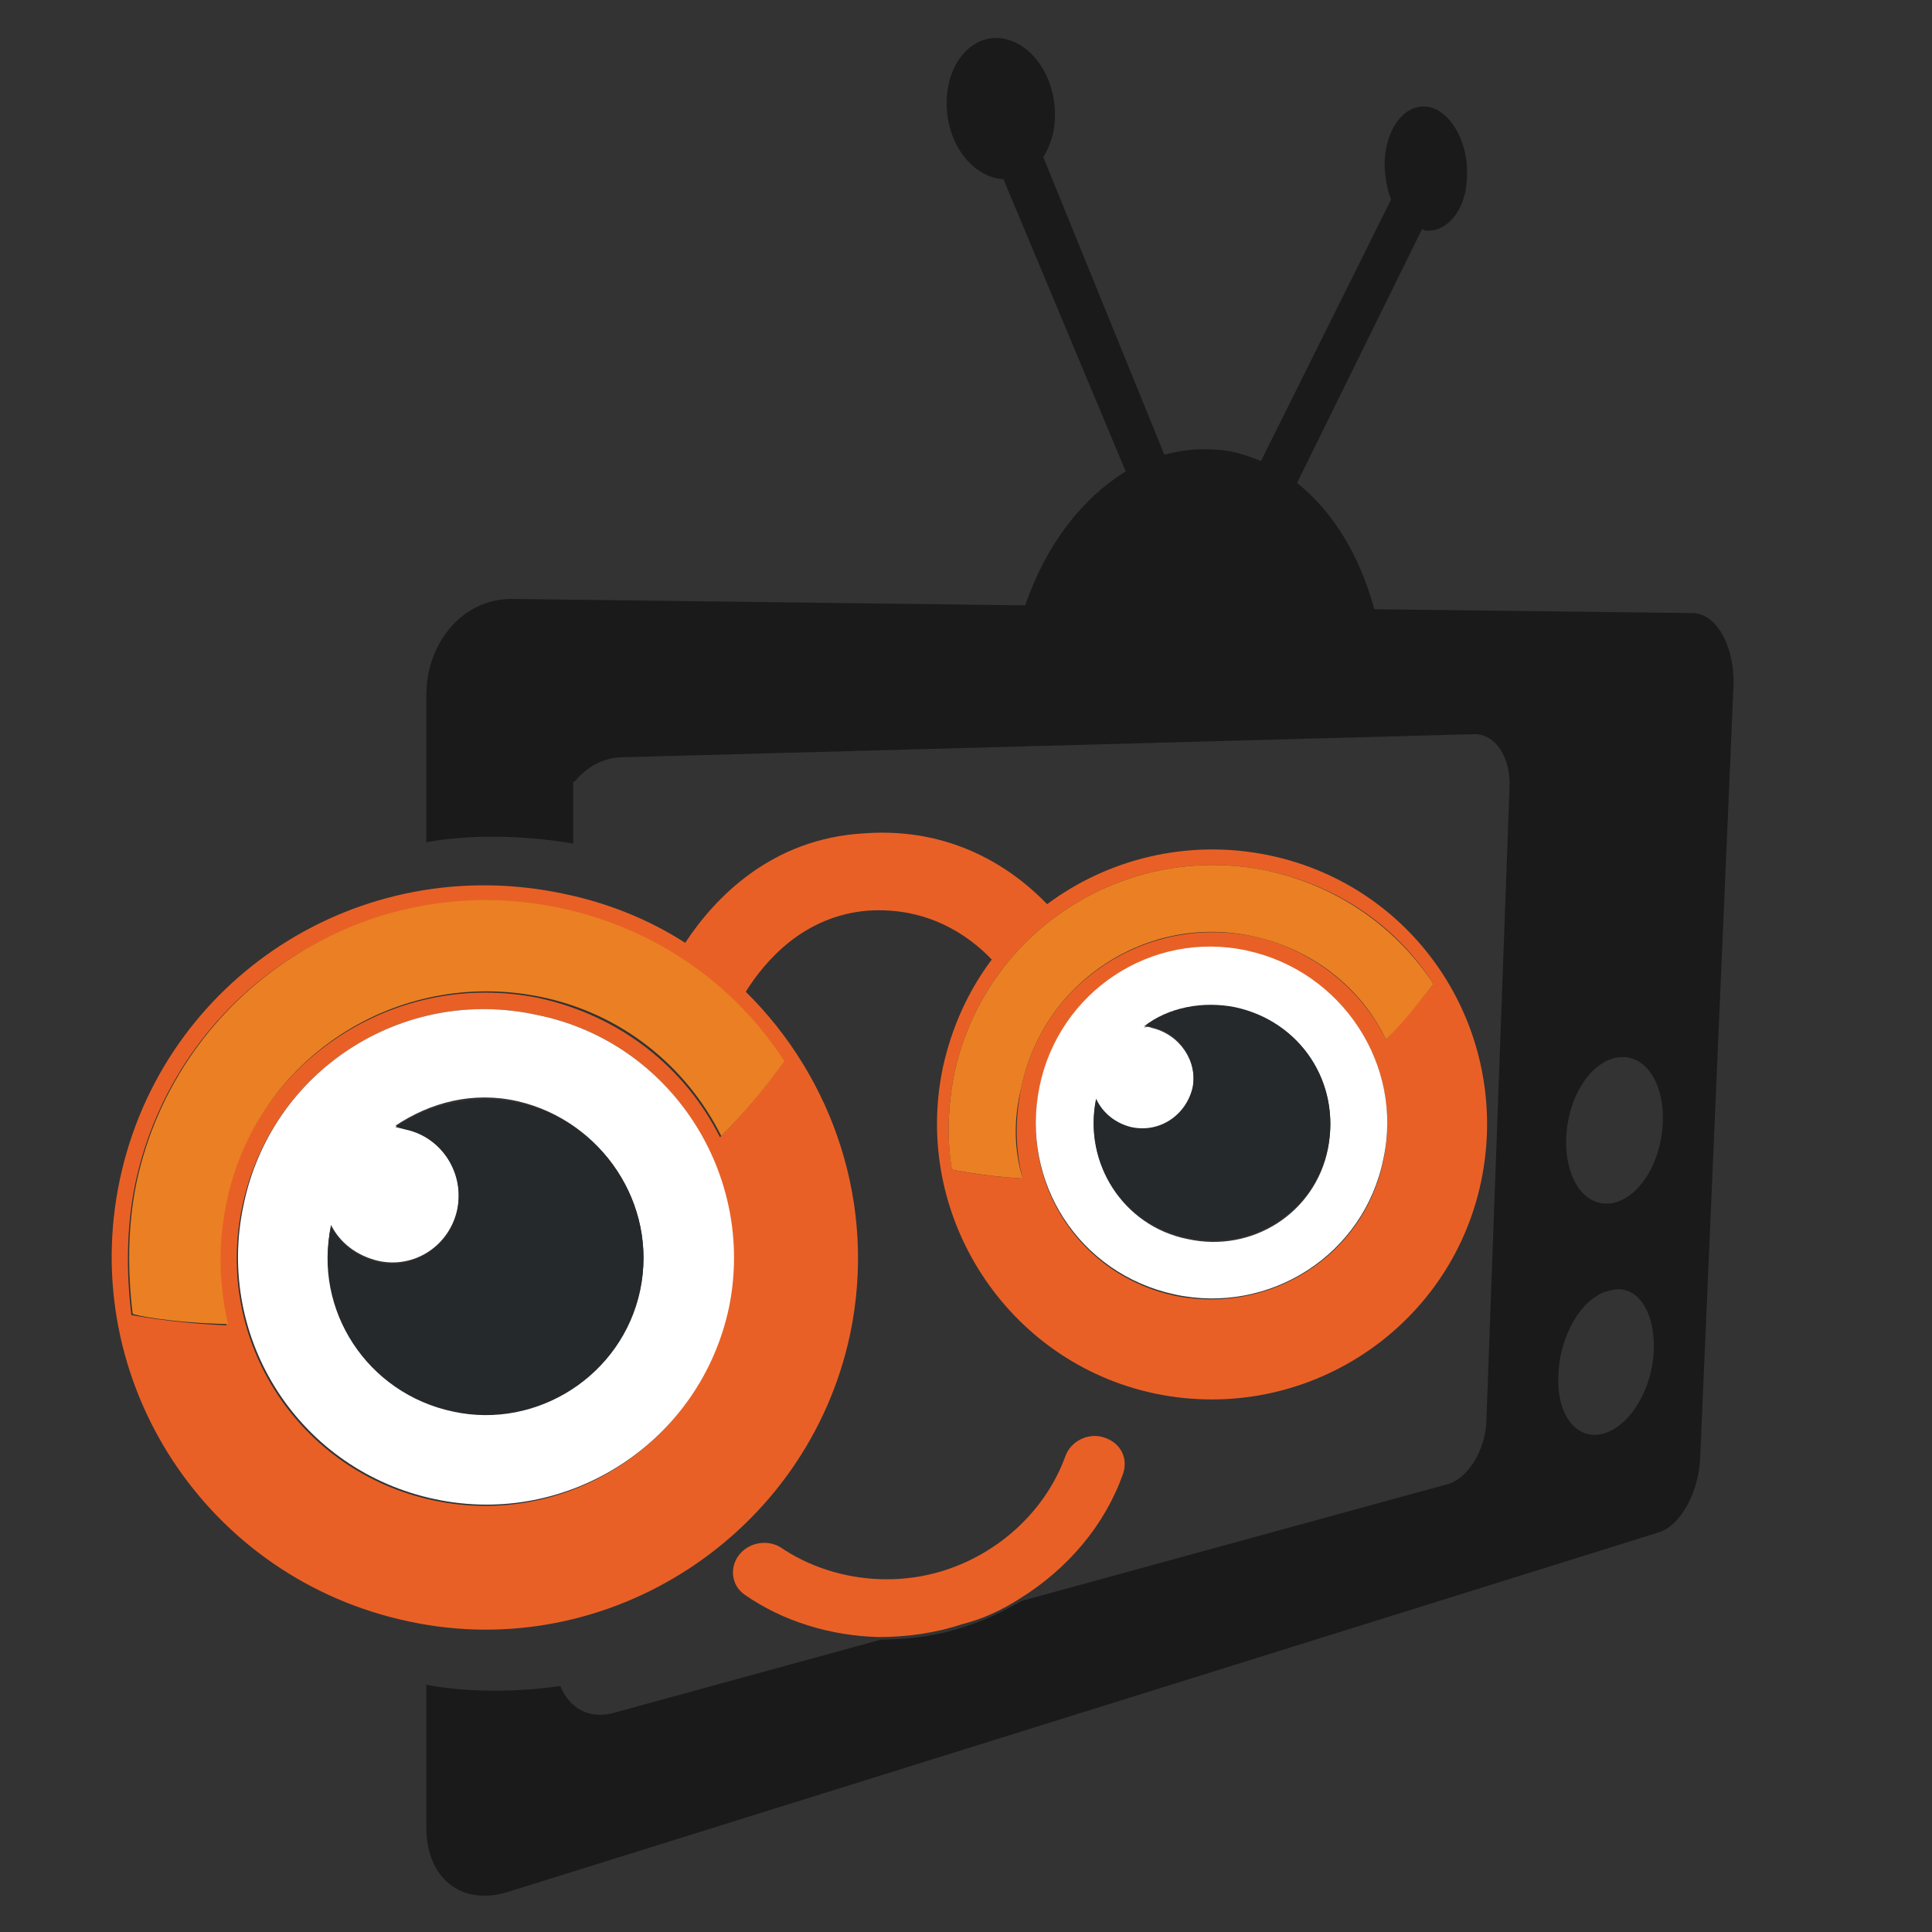 <?xml version="1.0" encoding="utf-8"?>
<!-- Generator: Adobe Illustrator 18.1.0, SVG Export Plug-In . SVG Version: 6.00 Build 0)  -->
<svg version="1.1" id="Layer_1" xmlns="http://www.w3.org/2000/svg" xmlns:xlink="http://www.w3.org/1999/xlink" x="0px" y="0px"
	 viewBox="0 0 150 150" enable-background="new 0 0 150 150" xml:space="preserve">
<rect x="0" y="0" width="150" height="150" fill="#333333" stroke="none"/>
<g>
	<path fill="none" d="M125,100.1c-2.1,0.5-3.9,3.4-4,6.5c-0.1,3.1,1.5,5.2,3.5,4.6c2-0.6,3.7-3.4,3.9-6.5
		C128.5,101.7,127,99.6,125,100.1z"/>
	<path fill="none" d="M125.7,82.1c-2.1,0.3-3.9,3.1-4,6.3c-0.1,3.2,1.5,5.4,3.6,5c2-0.4,3.7-3.2,3.9-6.3
		C129.2,84,127.7,81.8,125.7,82.1z"/>
	<path fill="#1A1A1A" d="M131.4,47.6l-24.7-0.3c-1.1-4.1-3.2-7.6-6-9.8l9.7-19.7c0.1,0,0.1,0,0.2,0.1c1.8,0.2,3.3-1.7,3.3-4.3
		c0.1-2.6-1.3-5-3-5.3c-1.8-0.3-3.3,1.6-3.4,4.3c0,1.1,0.2,2.1,0.5,2.9L97.9,35.8c-1.2-0.5-2.5-0.9-3.8-0.9
		c-1.3-0.1-2.5,0.1-3.7,0.4L81,12.2c0.5-0.8,0.9-1.9,0.9-3.1c0.1-3-1.7-5.7-4-6.1c-2.3-0.4-4.3,1.7-4.4,4.8
		c-0.1,3.1,1.8,5.8,4.2,6.1c0.1,0,0.1,0,0.2,0l9.5,22.7c-3.4,2.1-6.2,5.7-7.8,10.4l-39.9-0.5c-3.7,0-6.6,3.3-6.6,7.5v9.4
		c0,0,0,0,0,0v2c3-0.6,7.5-0.6,11.4,0.1l0-4.8c0,0,0,0,0.1,0c0.9-1.1,2.1-1.8,3.5-1.9l66.4-1.8c1.6,0,2.8,1.8,2.7,4.1l-1.8,49.3
		c-0.1,2.2-1.4,4.3-2.9,4.8l-33.2,9.1c-1.4,0.8-2.8,1.5-4.4,2c-2.1,0.7-4.3,1-6.5,1l-20.8,5.7c-1.9,0.5-3.4-0.4-4.1-2.1
		c-3.4,0.5-7.4,0.5-10.4-0.1v3.6c0,0,0,0,0,0v7.5c0,3.9,2.7,6.1,6.3,5l89.3-27.9c1.8-0.5,3.2-3.2,3.3-5.8l2.6-60.2
		C134.6,50,133.2,47.6,131.4,47.6z M128.4,104.8c-0.1,3-1.8,5.9-3.9,6.5c-2.1,0.6-3.7-1.5-3.5-4.6c0.1-3.1,1.9-6.1,4-6.5
		C127,99.6,128.5,101.7,128.4,104.8z M129.1,87.1c-0.1,3.1-1.8,5.9-3.9,6.3c-2.1,0.4-3.7-1.8-3.6-5c0.1-3.2,1.9-6,4-6.3
		C127.7,81.8,129.2,84,129.1,87.1z"/>
	<path fill="#E96026" d="M66,103.6c2.1-10-1.3-19.9-8.1-26.6c1.5-2.4,4.5-5.9,9.5-6.3c4.6-0.3,7.8,1.9,9.6,3.8
		c-1.8,2.4-3.1,5.2-3.8,8.4c-2.4,11.5,5,22.9,16.5,25.3c11.6,2.4,22.9-5,25.3-16.5c2.4-11.6-4.9-22.9-16.5-25.3
		c-6.3-1.3-12.5,0.3-17.2,3.8c-2.7-2.8-7.4-6-14.2-5.5c-7.2,0.4-11.6,5-13.9,8.5c-2.8-1.8-6-3.1-9.4-3.8C27.9,66,12.6,76,9.3,91.6
		C6,107.2,16,122.6,31.8,125.9C47.3,129.2,62.7,119.1,66,103.6z M107.4,90.1c-1.5,7.4-8.8,12-16.2,10.5c-7.4-1.6-12-8.7-10.5-16.1
		c1.6-7.4,8.7-12.2,16.1-10.6C104.2,75.4,109,82.7,107.4,90.1z M98.4,67.6c5.6,1.2,10.1,4.4,12.9,8.8c-1.2,1.5-2.4,3-3.7,4.3
		c-1.9-3.9-5.7-7-10.3-8c-8.2-1.7-16.3,3.5-18,11.7c-0.5,2.4-0.5,4.8,0.1,7.1c-3.4-0.2-5.5-0.7-5.5-0.7c-0.4-2.5-0.3-5,0.2-7.5
		C76.5,72.3,87.3,65.3,98.4,67.6z M56.5,101.6c-2.2,10.4-12.4,17.1-22.8,14.9c-10.5-2.2-17.1-12.4-14.9-22.8
		C21,83.2,31.2,76.5,41.7,78.8C52.1,80.9,58.7,91.2,56.5,101.6z M10.5,91.9c3.2-15,17.9-24.5,32.9-21.3c7.5,1.6,13.6,6,17.4,11.9
		c-1.6,2.2-3.1,4-4.9,5.8c-2.7-5.4-7.7-9.4-14-10.8c-11.1-2.3-22.1,4.8-24.4,15.9c-0.7,3.3-0.6,6.4,0.1,9.5
		c-4.5-0.2-7.3-0.8-7.4-0.8C9.8,98.8,9.8,95.3,10.5,91.9z"/>
	<path fill="#FFFFFF" d="M41.7,78.8C31.2,76.5,21,83.2,18.9,93.6c-2.2,10.4,4.4,20.6,14.9,22.8c10.4,2.2,20.6-4.5,22.8-14.9
		C58.7,91.2,52.1,80.9,41.7,78.8z M49.7,100.1c-1.4,6.6-8,10.8-14.5,9.4c-6.6-1.4-10.8-7.8-9.5-14.4c0.7,1.4,2,2.4,3.7,2.8
		c2.8,0.6,5.5-1.2,6.1-4c0.6-2.9-1.2-5.7-4-6.3l-0.8-0.2c2.7-1.8,6-2.7,9.5-1.9C46.7,87,51.1,93.5,49.7,100.1z"/>
	<path fill="#FFFFFF" d="M96.8,73.8c-7.4-1.6-14.6,3.2-16.1,10.6c-1.5,7.4,3.1,14.5,10.5,16.1c7.4,1.6,14.7-3.1,16.2-10.5
		C109,82.7,104.2,75.4,96.8,73.8z M103.1,89.2c-1,5-5.9,8.1-10.9,7c-5-1-8.1-5.9-7.1-10.8c0.5,1.1,1.5,1.9,2.7,2.2
		c2.2,0.5,4.4-1,4.8-3.1c0.4-2.1-1-4.2-3.2-4.7c-0.2-0.1-0.4-0.1-0.6,0c2-1.5,4.6-2.1,7.1-1.5C101,79.3,104.1,84.1,103.1,89.2z"/>
	<path fill="#25292B" d="M40.2,85.6c-3.5-0.7-6.8,0.1-9.5,1.9l0.8,0.2c2.8,0.6,4.6,3.4,4,6.3c-0.6,2.8-3.4,4.6-6.1,4
		c-1.7-0.4-3-1.4-3.7-2.8c-1.4,6.5,2.8,13,9.5,14.4c6.5,1.4,13.1-2.8,14.5-9.4C51.1,93.5,46.7,87,40.2,85.6z"/>
	<path fill="#25292B" d="M95.9,78.2c-2.5-0.5-5.2,0-7.1,1.5c0.3-0.1,0.4,0,0.6,0c2.2,0.5,3.6,2.6,3.2,4.7c-0.5,2.2-2.6,3.6-4.8,3.1
		c-1.2-0.3-2.2-1.1-2.7-2.2c-1,5,2.1,9.8,7.1,10.8c5.1,1.1,9.9-2.1,10.9-7C104.1,84.1,101,79.3,95.9,78.2z"/>
	<path fill="#EA8023" d="M17.7,102.8c-0.7-3.1-0.8-6.2-0.1-9.5C19.9,82.2,30.8,75.1,42,77.4c6.3,1.3,11.3,5.4,14,10.8
		c1.8-1.8,3.3-3.6,4.9-5.8c-3.8-5.9-9.9-10.3-17.4-11.9c-15-3.2-29.7,6.4-32.9,21.3c-0.7,3.4-0.7,6.9-0.3,10.2
		C10.4,102.1,13.2,102.7,17.7,102.8z"/>
	<path fill="#EA8023" d="M74.1,83.3c-0.5,2.5-0.6,5.1-0.2,7.5c0,0,2.2,0.5,5.5,0.7c-0.7-2.3-0.7-4.7-0.1-7.1
		c1.7-8.2,9.8-13.5,18-11.7c4.6,1,8.4,4,10.3,8c1.3-1.2,2.5-2.8,3.7-4.3c-2.9-4.4-7.4-7.6-12.9-8.8C87.3,65.3,76.5,72.3,74.1,83.3z"
		/>
	<path fill="#E96026" d="M79.2,124.1c3.7-2.3,6.6-5.7,8-9.7c0.4-1.2-0.2-2.4-1.5-2.8c-1.2-0.4-2.6,0.3-3,1.5c-1.5,4.1-5,7.4-9.3,8.8
		c-4.3,1.4-9.1,0.7-12.7-1.7c-1-0.7-2.5-0.5-3.3,0.5c-0.8,1-0.6,2.4,0.4,3.1c3,2.1,6.7,3.2,10.4,3.3c2.2,0,4.4-0.3,6.5-1
		C76.3,125.7,77.8,125,79.2,124.1z"/>
</g>
</svg>
